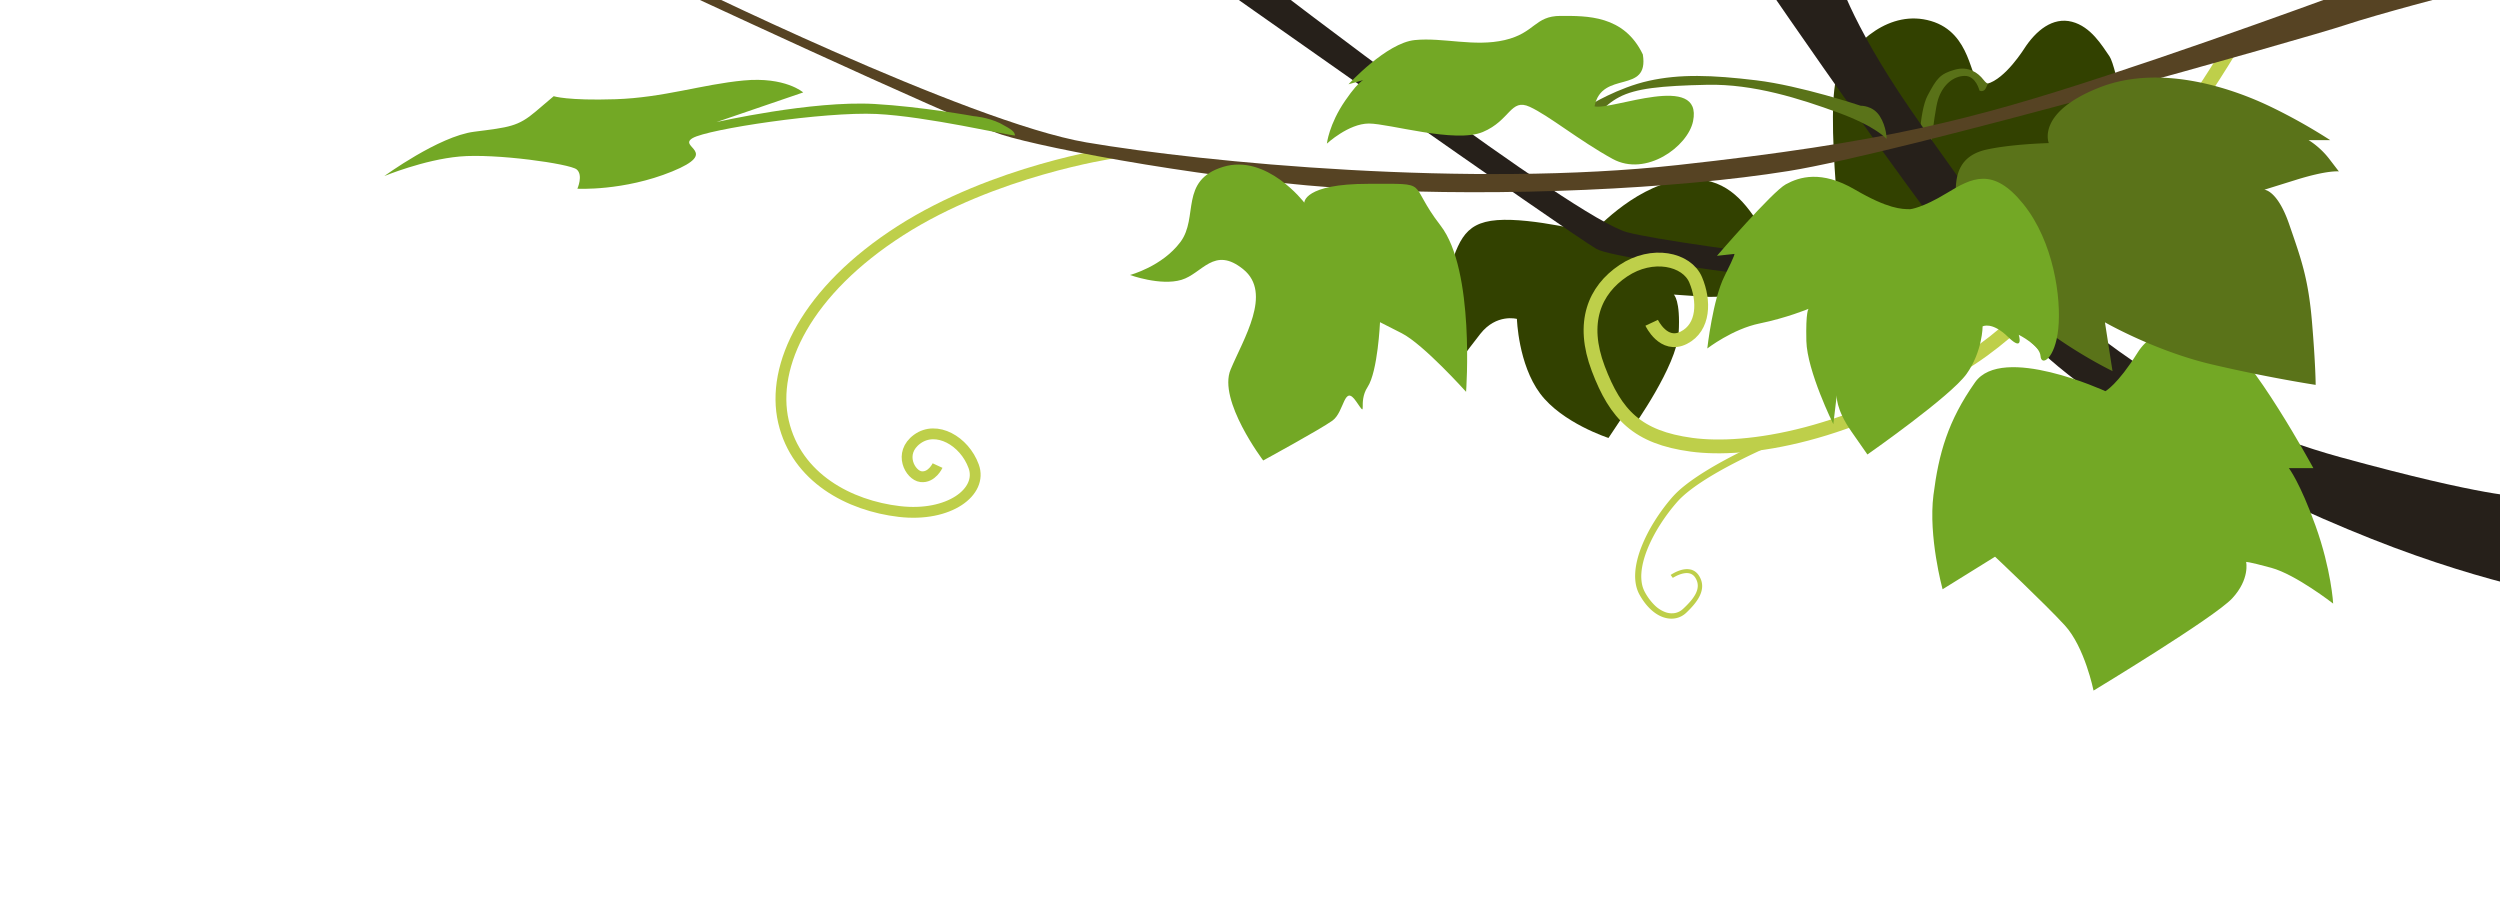 <svg xmlns="http://www.w3.org/2000/svg" width="684" height="251" viewBox="0 0 180.975 66.41"><path d="M122.586 12.97c2.517.027 3.83 1.76 4.946 3.583 1.276 2.084 1.771 4.035 1.771 4.035s-3.753 1.04-5.945.889l-2.192-.152s.494.384.353 2.779c-.142 2.395-3.307 6.826-3.307 6.826l-.63-.947-1.143 1.721s-3.355-1.082-4.946-3.212c-1.59-2.13-1.683-5.406-1.683-5.406s-1.482-.407-2.654 1.088c-1.173 1.495-1.83 2.45-1.83 2.45s-1.618-3.437-.702-6.206c.917-2.768 1.197-4.292 3.761-4.484 2.565-.191 6.889.932 6.889.932s2.863-3.233 6.156-3.798c.412-.07.796-.102 1.156-.098zM146.518 3.546c.862-1.344 2.084-2.33 3.468-1.972 1.384.357 2.184 1.734 2.716 2.497.532.763 1.483 6.386 1.483 6.386l-20.649 9.435s-1.564-12.464-.45-14.662c1.113-2.198 3.74-4.577 6.695-3.71 2.954.868 2.81 4.278 3.57 4.587 1.31.157 2.786-1.978 3.167-2.56z" fill="#324100"/><path d="M80.527 11.089s-8.55 1.259-15.34 5.607c-6.793 4.349-9.413 9.759-8.47 13.835.944 4.076 4.786 6.078 8.387 6.497 3.601.42 6.055-1.429 5.38-3.273-.674-1.845-2.7-2.983-4.088-1.968-1.39 1.016-.51 2.625.274 2.719.785.094 1.2-.803 1.2-.803" fill="none" stroke="#becf4a" stroke-width=".784"/><path d="M143.293 6.555s-.25-1.06-1.055-1.06c-.804 0-1.587.616-1.934 1.683-.346 1.067-.786 5.9-.786 5.9l-.616-1.726s-.007-3.242.645-4.45c.65-1.21.875-1.56 1.991-1.865.954-.26 1.656.23 2.037.727.38.497.39.088.219.534-.172.445-.5.257-.5.257z" fill="#597118"/><path d="M187.386 43.443s-5.633-.64-14.094-3.81c-8.46-3.17-21.2-9.473-26.653-15.291-5.451-5.819-19.326-26.2-19.326-26.2l5.649-.124s.866 3.384 5.275 9.816c4.41 6.432 9.58 13.286 11.81 15.03 2.23 1.743 8.72 7.311 19.385 10.236 10.664 2.925 12.945 2.824 12.945 2.824z" fill="#26201a"/><path d="M145.162 20.549s-23.504-2.698-27.373-3.737c-3.868-1.04-26.295-18.295-26.295-18.295l-5.027-.78s27.266 19.24 29.1 20.281c1.836 1.042 23.187 3.182 27.19 4.14 4.003.959 4.113.959 4.113.959z" fill="#26201a"/><path d="M161.326 3.764s-9.884 16.453-18.621 22.173c-8.738 5.72-16.318 6.79-20.253 6.258-3.935-.531-5.488-2.175-6.753-5.51-1.264-3.335-.276-5.686 1.815-7.087 2.091-1.402 4.595-.856 5.236.661.642 1.517.615 3.44-.857 4.188-1.473.748-2.328-1.081-2.328-1.081" fill="none" stroke="#becf4a"/><path d="M172.897-1.734s-10.63 3.994-20.381 7.197c-9.752 3.204-16.127 4.845-31.09 6.487-14.964 1.643-34.146-.172-42.78-1.641-8.635-1.47-29.929-11.99-29.929-11.99h-1.67S69.362 8.735 72.521 9.75c3.16 1.016 15.805 3.406 26.01 3.955 10.207.549 22.719-.005 30.944-1.325 8.225-1.32 37.739-9.715 40.206-10.54 2.468-.826 8.14-2.3 8.14-2.3z" fill="#564323"/><path d="M94.42 14.67s-.057-1.363 4.629-1.363 2.734-.209 5.235 3.024c2.501 3.233 1.846 12.033 1.846 12.033s-3.086-3.443-4.659-4.242l-1.572-.799s-.157 3.567-.9 4.695c-.741 1.128.078 2.364-.82 1.049-.899-1.315-.839.747-1.728 1.385-.89.638-5.008 2.882-5.008 2.882s-3.288-4.345-2.363-6.571c.924-2.227 3.047-5.54.924-7.266s-2.965.312-4.484.762c-1.52.451-3.722-.353-3.722-.353s2.317-.602 3.653-2.388c1.336-1.785-.095-4.456 3.077-5.436 3.173-.98 5.892 2.588 5.892 2.588zM73.478 9.805c-.523.004-6.377-1.38-10.027-1.555C59.682 8.07 51.225 9.347 50.133 10c-1.092.652 2.037.98-1.482 2.415-3.52 1.434-6.854 1.246-6.854 1.246s.437-.985-.05-1.395c-.486-.41-5.874-1.17-8.474-.936-2.6.233-5.452 1.415-5.452 1.415s3.946-2.883 6.497-3.208c2.552-.326 3.175-.373 4.47-1.473l1.294-1.1s.989.332 4.468.219c3.48-.113 6.265-1.073 9.281-1.357 3.016-.284 4.313.865 4.313.865l-6.275 2.146s6.893-1.57 11.435-1.311c3.4.194 7.19.884 7.19.884s.968.065 1.894.506c.892.477 1.043.604 1.09.89zM152.408 28.317s.869-.455 2.328-2.785c1.295-2.07 3.938-2.12 6.061-1.057 2.123 1.063 6.668 9.413 6.668 9.413h-1.775s.792 1.002 1.933 4.177c1.141 3.174 1.275 5.629 1.275 5.629s-2.71-2.11-4.477-2.589c-1.768-.48-1.824-.424-1.824-.424s.285 1.236-1.005 2.63c-1.29 1.393-10.041 6.68-10.041 6.68s-.635-3.147-2.08-4.722c-1.445-1.575-5.05-4.97-5.05-4.97l-3.798 2.358s-1.043-3.811-.66-6.826c.382-3.014 1.046-5.362 3.012-8.156 1.966-2.794 9.433.642 9.433.642z" fill="#73a825"/><path d="M148.312 10.358s-.935-2.209 3.656-4.02c4.59-1.81 9.962.204 12.43 1.4a40.404 40.404 0 014.288 2.407h-1.565s.812.468 1.5 1.367l.689.898s-.787-.112-3.092.606l-2.305.718s.944.014 1.801 2.502c.857 2.487 1.383 3.897 1.65 7.063.266 3.165.266 4.562.266 4.562s-3.397-.515-7.515-1.482-7.738-3.046-7.738-3.046l.547 3.53s-3.62-1.743-6.387-4.26c-2.767-2.518-4.63-5.744-4.897-7.94-.268-2.195.357-3.444 2.2-3.843 1.843-.399 4.472-.462 4.472-.462z" fill="#5a7319"/><path d="M138.281 15.143c-.612 0-1.591-.012-4.012-1.424-2.42-1.412-4.008-.916-4.995-.376-.987.54-4.982 5.175-4.982 5.175l1.258-.137s.127-.063-.716 1.61c-.844 1.674-1.243 5.235-1.243 5.235s1.826-1.41 3.783-1.81c1.958-.4 3.548-1.06 3.548-1.06s-.211.143-.16 2.326c.053 2.184 1.952 6.024 1.952 6.024l.249-2.09s-.108.946 1.055 2.615l1.164 1.669s6.03-4.208 7.185-5.843c1.154-1.636 1.154-3.43 1.154-3.43s.674-.376 1.846.769c1.172 1.144.771-.16.771-.16s1.528.762 1.575 1.536c.048.774 1.064.218 1.287-1.984.222-2.202-.33-6.284-2.529-9.013-2.198-2.73-3.74-1.894-5.538-.8-1.797 1.096-2.652 1.168-2.652 1.168z" fill="#73a825"/><path d="M115.056 7.625s2.068-1.283 4.313-1.778c2.246-.495 4.533-.423 7.763-.034 3.23.39 7.564 1.841 7.564 1.841s.877-.028 1.377.747.5 1.658.5 1.658-.768-.91-3.515-1.91c-2.747-1-6.107-2.083-9.47-2.011-3.363.072-5.169.26-6.376.895-1.208.635-1.803 1.638-1.803 1.638z" fill="#5a7319"/><path d="M128.294 31.943l-.05-.122h0c-.002.001-1.052.41-2.873 1.361h0c-.726.38-1.574.853-2.352 1.368h0c-.367.242-.724.498-1.047.76h0a6.683 6.683 0 00-.825.78h0c-.434.5-.866 1.076-1.255 1.696h0a11.227 11.227 0 00-.95 1.862h0c-.238.614-.399 1.233-.434 1.811h0c-.018.285-.005.56.044.82h0c.049.259.133.502.259.725h0c.243.43.513.773.796 1.032h0c.28.258.573.432.86.527h0c.289.096.57.113.83.058h0c.26-.055.496-.182.69-.37h0c.193-.185.38-.377.542-.576h0c.167-.203.307-.41.405-.62h0c.05-.108.09-.216.115-.325h0c.027-.11.04-.22.037-.33h0a1.19 1.19 0 00-.056-.335h0a1.373 1.373 0 00-.163-.335h0a.899.899 0 00-.25-.258h0a.812.812 0 00-.292-.12h0a1.068 1.068 0 00-.307-.015h0c-.105.009-.207.03-.3.058h0a2.502 2.502 0 00-.495.208h0c-.144.078-.205.124-.205.124s.062-.045.206-.12h0c.114-.06.294-.145.497-.2h0c.094-.025.195-.045.299-.052h0c.098-.007.2-.002.3.02h0c.096.022.19.06.279.123h0a.87.87 0 01.236.252h0c.069.11.119.219.152.328h0c.032.107.047.215.047.322h0c0 .105-.015.21-.042.316h0a1.648 1.648 0 01-.118.31h0c-.1.2-.24.4-.409.596h0a6.74 6.74 0 01-.545.557h0a1.303 1.303 0 01-.646.329h0a1.462 1.462 0 01-.763-.07h0a2.3 2.3 0 01-.803-.51h0a4.075 4.075 0 01-.753-1.005h0a2.182 2.182 0 01-.232-.675h0a3.168 3.168 0 01-.034-.777h0c.039-.553.198-1.151.437-1.751h0c.246-.62.576-1.24.946-1.82h0c.387-.608.816-1.172 1.246-1.66h0c.22-.25.495-.502.801-.748h0c.317-.254.668-.504 1.032-.742h0c.77-.505 1.612-.97 2.336-1.345h0c1.813-.936 2.86-1.34 2.858-1.34h0l-.05-.121z" stroke="#becf4a" stroke-width=".265"/><path d="M118.926 3.944c-1.366-2.865-4.075-2.793-5.957-2.793-1.882 0-1.845 1.24-4.045 1.75s-4.437-.203-6.5-.002c-2.062.201-4.806 3.203-4.806 3.203l1.248-.357s-.312-.17-1.489 1.543c-1.177 1.713-1.323 3.108-1.323 3.108s1.57-1.454 3.041-1.454c1.471 0 6.25 1.45 8.248.612 1.998-.84 1.998-2.464 3.395-1.822 1.397.642 3.581 2.442 5.998 3.77 2.417 1.327 5.452-.898 5.825-2.727.732-3.588-5.875-.775-7.132-1.075.523-2.67 3.965-.82 3.497-3.756z" fill="#73a825"/></svg>